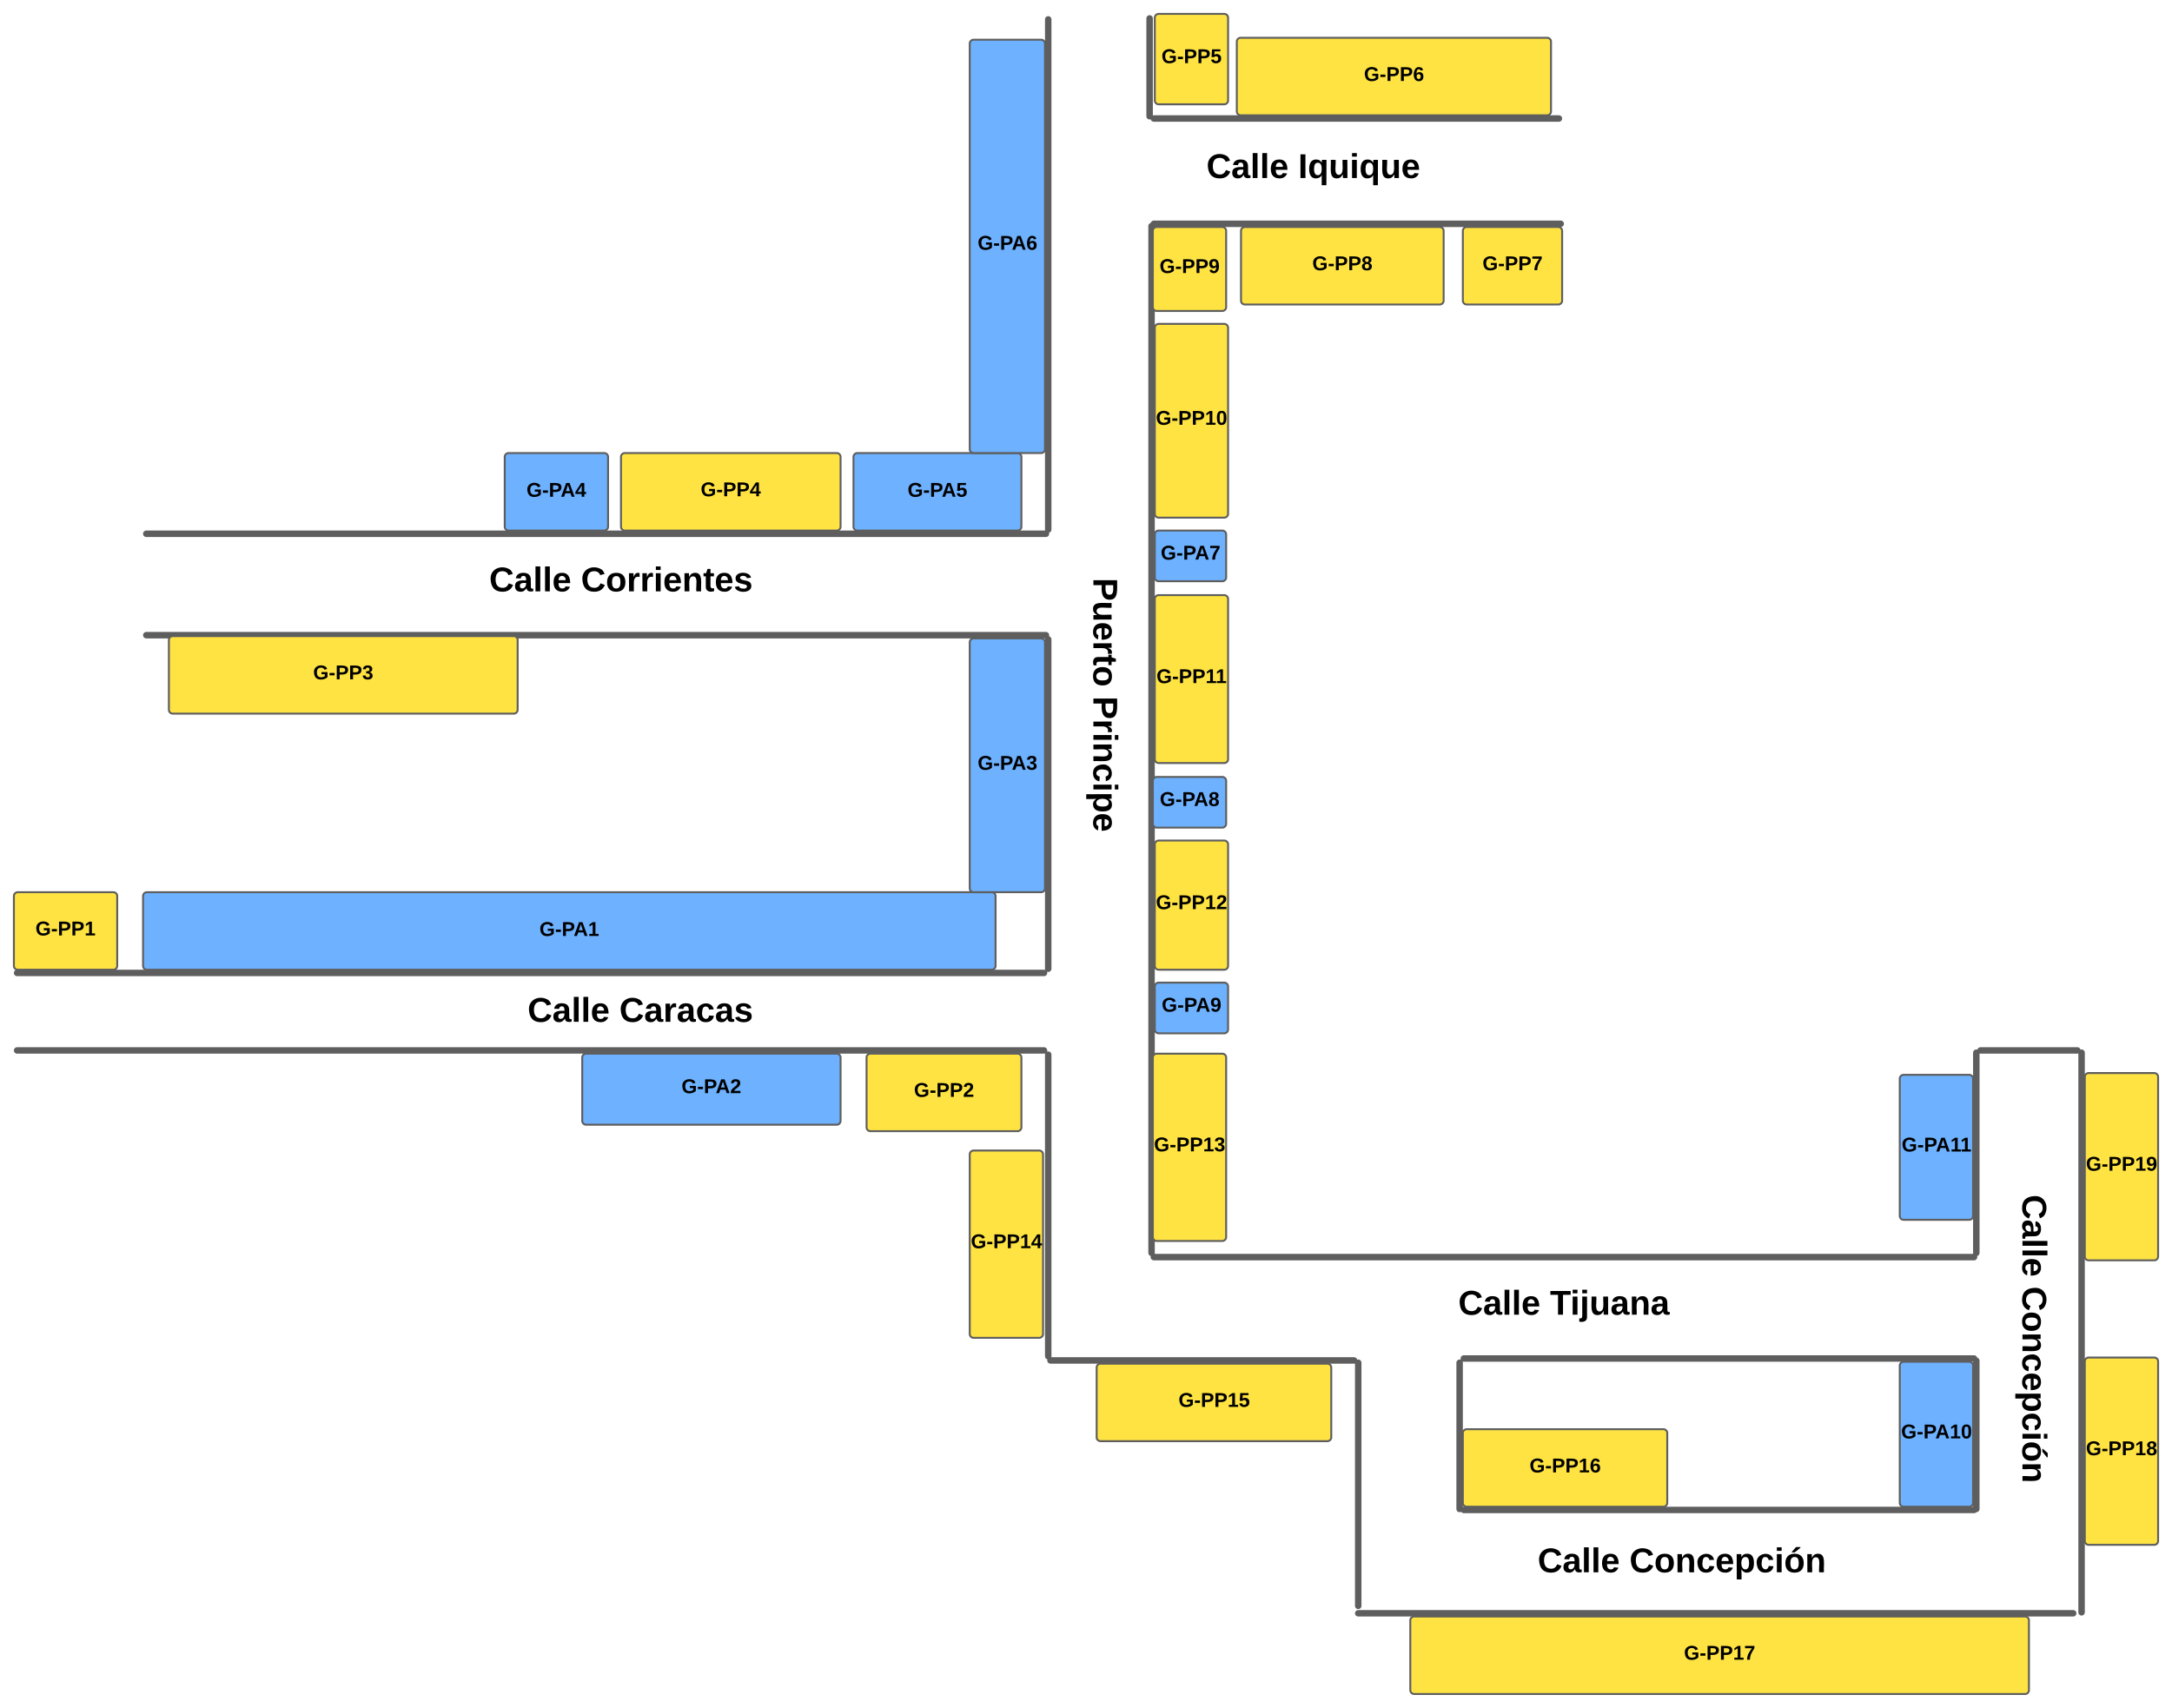 <svg xmlns="http://www.w3.org/2000/svg" xmlns:xlink="http://www.w3.org/1999/xlink" xmlns:lucid="lucid" width="3363" height="2644.5"><g transform="translate(181.5 821.5)" lucid:page-tab-id="0_0"><path d="M-155 805h1590M-155 685h1590M1441.5 168.5v510M1441.5 811.5v467M1445 1285h470M1921.5 1288.5V1665M1921.5 1676.5h1107M1601.5-471.5v1590M1605 1125h1270M2085 1282h790M2085 1516.5h790M2078.5 1288.5V1515M2878.5 1285.5V1515M3041.5 808.5V1675M2878.5 808.5v310M2885 805h150M1441.5-791.5v790M45 162h1393M45 5h1393M1598.5-793v151.5M1605-475h630M1605-638h627.25" stroke="#5e5e5e" stroke-width="10" stroke-linecap="round" fill="none"/><path d="M-160 566a6 6 0 0 1 6-6H-6a6 6 0 0 1 6 6v108a6 6 0 0 1-6 6h-148a6 6 0 0 1-6-6z" stroke="#5e5e5e" stroke-width="3" fill="#ffe342"/><use xlink:href="#a" transform="matrix(1,0,0,1,-148,572) translate(21.377 54.889)"/><path d="M40 566a6 6 0 0 1 6-6h1308a6 6 0 0 1 6 6v108a6 6 0 0 1-6 6H46a6 6 0 0 1-6-6z" stroke="#5e5e5e" stroke-width="3" fill="#6db1ff"/><use xlink:href="#b" transform="matrix(1,0,0,1,45,565) translate(608.722 62.701)"/><path d="M720 816a6 6 0 0 1 6-6h388a6 6 0 0 1 6 6v98a6 6 0 0 1-6 6H726a6 6 0 0 1-6-6z" stroke="#5e5e5e" stroke-width="3" fill="#6db1ff"/><use xlink:href="#c" transform="matrix(1,0,0,1,725,815) translate(148.722 56.139)"/><path d="M1160.25 816a6 6 0 0 1 6-6H1394a6 6 0 0 1 6 6v108a6 6 0 0 1-6 6h-227.75a6 6 0 0 1-6-6z" stroke="#5e5e5e" stroke-width="3" fill="#ffe342"/><use xlink:href="#d" transform="matrix(1,0,0,1,1172.25,822) translate(61.377 54.889)"/><path d="M1320 173a6 6 0 0 1 6-6h104.5a6 6 0 0 1 6 6v381a6 6 0 0 1-6 6H1326a6 6 0 0 1-6-6z" stroke="#5e5e5e" stroke-width="3" fill="#6db1ff"/><use xlink:href="#e" transform="matrix(1,0,0,1,1325,172) translate(7.222 198.436)"/><path d="M80 169.5a6 6 0 0 1 6-6h528a6 6 0 0 1 6 6v108a6 6 0 0 1-6 6H86a6 6 0 0 1-6-6z" stroke="#5e5e5e" stroke-width="3" fill="#ffe342"/><use xlink:href="#f" transform="matrix(1,0,0,1,92,175.5) translate(211.377 54.889)"/><path d="M600-114a6 6 0 0 1 6-6h148a6 6 0 0 1 6 6V-6a6 6 0 0 1-6 6H606a6 6 0 0 1-6-6z" stroke="#5e5e5e" stroke-width="3" fill="#6db1ff"/><use xlink:href="#g" transform="matrix(1,0,0,1,605,-115) translate(28.722 62.701)"/><path d="M780-114a6 6 0 0 1 6-6h328a6 6 0 0 1 6 6V-6a6 6 0 0 1-6 6H786a6 6 0 0 1-6-6z" stroke="#5e5e5e" stroke-width="3" fill="#ffe342"/><use xlink:href="#h" transform="matrix(1,0,0,1,792,-108) translate(111.377 54.889)"/><path d="M1140-114a6 6 0 0 1 6-6h248a6 6 0 0 1 6 6V-6a6 6 0 0 1-6 6h-248a6 6 0 0 1-6-6z" stroke="#5e5e5e" stroke-width="3" fill="#6db1ff"/><use xlink:href="#i" transform="matrix(1,0,0,1,1145,-115) translate(78.722 62.701)"/><path d="M1320-754a6 6 0 0 1 6-6h104.5a6 6 0 0 1 6 6v628a6 6 0 0 1-6 6H1326a6 6 0 0 1-6-6z" stroke="#5e5e5e" stroke-width="3" fill="#6db1ff"/><use xlink:href="#j" transform="matrix(1,0,0,1,1325,-755) translate(7.222 320.201)"/><path d="M1606.5-794a6 6 0 0 1 6-6H1714a6 6 0 0 1 6 6v128a6 6 0 0 1-6 6h-101.5a6 6 0 0 1-6-6z" stroke="#5e5e5e" stroke-width="3" fill="#ffe342"/><use xlink:href="#k" transform="matrix(1,0,0,1,1618.5,-788) translate(-1.623 64.222)"/><path d="M1733.5-757a6 6 0 0 1 6-6H2214a6 6 0 0 1 6 6v108a6 6 0 0 1-6 6h-474.5a6 6 0 0 1-6-6z" stroke="#5e5e5e" stroke-width="3" fill="#ffe342"/><use xlink:href="#l" transform="matrix(1,0,0,1,1745.5,-751) translate(184.877 54.889)"/><path d="M2083.5-464a6 6 0 0 1 6-6h141.75a6 6 0 0 1 6 6v108a6 6 0 0 1-6 6H2089.5a6 6 0 0 1-6-6z" stroke="#5e5e5e" stroke-width="3" fill="#ffe342"/><use xlink:href="#m" transform="matrix(1,0,0,1,2095.5,-458) translate(18.377 54.889)"/><path d="M1740-464a6 6 0 0 1 6-6h301.75a6 6 0 0 1 6 6v108a6 6 0 0 1-6 6H1746a6 6 0 0 1-6-6z" stroke="#5e5e5e" stroke-width="3" fill="#ffe342"/><use xlink:href="#n" transform="matrix(1,0,0,1,1752,-458) translate(98.377 54.889)"/><path d="M1603.5-464a6 6 0 0 1 6-6H1711a6 6 0 0 1 6 6v118a6 6 0 0 1-6 6h-101.5a6 6 0 0 1-6-6z" stroke="#5e5e5e" stroke-width="3" fill="#ffe342"/><use xlink:href="#o" transform="matrix(1,0,0,1,1615.5,-458) translate(-1.623 59.222)"/><path d="M1606.5-314a6 6 0 0 1 6-6H1714a6 6 0 0 1 6 6v288a6 6 0 0 1-6 6h-101.5a6 6 0 0 1-6-6z" stroke="#5e5e5e" stroke-width="3" fill="#ffe342"/><use xlink:href="#p" transform="matrix(1,0,0,1,1618.5,-308) translate(-10.265 144.222)"/><path d="M1606.5 6a6 6 0 0 1 6-6h98.5a6 6 0 0 1 6 6v66.5a6 6 0 0 1-6 6h-98.5a6 6 0 0 1-6-6z" stroke="#5e5e5e" stroke-width="3" fill="#6db1ff"/><use xlink:href="#q" transform="matrix(1,0,0,1,1611.5,5) translate(4.222 39.983)"/><path d="M1606.5 106a6 6 0 0 1 6-6H1714a6 6 0 0 1 6 6v248a6 6 0 0 1-6 6h-101.5a6 6 0 0 1-6-6z" stroke="#5e5e5e" stroke-width="3" fill="#ffe342"/><use xlink:href="#r" transform="matrix(1,0,0,1,1618.5,112) translate(-9.401 124.222)"/><path d="M1603.5 387.5a6 6 0 0 1 6-6H1711a6 6 0 0 1 6 6V454a6 6 0 0 1-6 6h-101.5a6 6 0 0 1-6-6z" stroke="#5e5e5e" stroke-width="3" fill="#6db1ff"/><use xlink:href="#s" transform="matrix(1,0,0,1,1608.5,386.5) translate(5.722 39.983)"/><path d="M1606.5 486a6 6 0 0 1 6-6H1714a6 6 0 0 1 6 6v188a6 6 0 0 1-6 6h-101.5a6 6 0 0 1-6-6z" stroke="#5e5e5e" stroke-width="3" fill="#ffe342"/><use xlink:href="#t" transform="matrix(1,0,0,1,1618.5,492) translate(-10.265 94.222)"/><path d="M1606.5 706a6 6 0 0 1 6-6H1714a6 6 0 0 1 6 6v66.5a6 6 0 0 1-6 6h-101.5a6 6 0 0 1-6-6z" stroke="#5e5e5e" stroke-width="3" fill="#6db1ff"/><use xlink:href="#u" transform="matrix(1,0,0,1,1611.5,705) translate(5.722 39.983)"/><path d="M1603.5 816a6 6 0 0 1 6-6H1711a6 6 0 0 1 6 6v278a6 6 0 0 1-6 6h-101.5a6 6 0 0 1-6-6z" stroke="#5e5e5e" stroke-width="3" fill="#ffe342"/><use xlink:href="#v" transform="matrix(1,0,0,1,1615.5,822) translate(-10.265 139.222)"/><path d="M1320 966a6 6 0 0 1 6-6h101.5a6 6 0 0 1 6 6v278a6 6 0 0 1-6 6H1326a6 6 0 0 1-6-6z" stroke="#5e5e5e" stroke-width="3" fill="#ffe342"/><use xlink:href="#w" transform="matrix(1,0,0,1,1332,972) translate(-10.265 139.222)"/><path d="M1516.5 1296a6 6 0 0 1 6-6h351.25a6 6 0 0 1 6 6v108a6 6 0 0 1-6 6H1522.5a6 6 0 0 1-6-6z" stroke="#5e5e5e" stroke-width="3" fill="#ffe342"/><use xlink:href="#x" transform="matrix(1,0,0,1,1528.5,1302) translate(114.735 54.889)"/><path d="M2083.5 1397.5a6 6 0 0 1 6-6H2394a6 6 0 0 1 6 6v108a6 6 0 0 1-6 6h-304.5a6 6 0 0 1-6-6z" stroke="#5e5e5e" stroke-width="3" fill="#ffe342"/><use xlink:href="#y" transform="matrix(1,0,0,1,2095.5,1403.5) translate(91.235 54.889)"/><path d="M2002.13 1687.5a6 6 0 0 1 6-6H2954a6 6 0 0 1 6 6v108a6 6 0 0 1-6 6h-945.88a6 6 0 0 1-6-6z" stroke="#5e5e5e" stroke-width="3" fill="#ffe342"/><use xlink:href="#z" transform="matrix(1,0,0,1,2014.125,1693.5) translate(411.735 54.889)"/><path d="M3046.5 1286.5a6 6 0 0 1 6-6H3154a6 6 0 0 1 6 6v278a6 6 0 0 1-6 6h-101.5a6 6 0 0 1-6-6z" stroke="#5e5e5e" stroke-width="3" fill="#ffe342"/><use xlink:href="#A" transform="matrix(1,0,0,1,3058.5,1292.5) translate(-10.265 139.222)"/><path d="M3046.5 846a6 6 0 0 1 6-6H3154a6 6 0 0 1 6 6v278a6 6 0 0 1-6 6h-101.5a6 6 0 0 1-6-6z" stroke="#5e5e5e" stroke-width="3" fill="#ffe342"/><use xlink:href="#B" transform="matrix(1,0,0,1,3058.5,852) translate(-10.265 139.222)"/><path d="M2760 1293a6 6 0 0 1 6-6h101.5a6 6 0 0 1 6 6v212.5a6 6 0 0 1-6 6H2766a6 6 0 0 1-6-6z" stroke="#5e5e5e" stroke-width="3" fill="#6db1ff"/><use xlink:href="#C" transform="matrix(1,0,0,1,2765,1292) translate(-2.92 113.722)"/><path d="M2760 848.75a6 6 0 0 1 6-6h101.5a6 6 0 0 1 6 6v212.5a6 6 0 0 1-6 6H2766a6 6 0 0 1-6-6z" stroke="#5e5e5e" stroke-width="3" fill="#6db1ff"/><use xlink:href="#D" transform="matrix(1,0,0,1,2765,847.75) translate(-2.056 113.722)"/><path d="M540 687a6 6 0 0 1 6-6h528a6 6 0 0 1 6 6v126a6 6 0 0 1-6 6H546a6 6 0 0 1-6-6z" stroke="#000" stroke-opacity="0" stroke-width="3" fill="#fff" fill-opacity="0"/><use xlink:href="#E" transform="matrix(1,0,0,1,545,686) translate(90.333 74.667)"/><use xlink:href="#F" transform="matrix(1,0,0,1,545,686) translate(232.407 74.667)"/><path d="M400 20.5a6 6 0 0 1 6-6h748a6 6 0 0 1 6 6v126a6 6 0 0 1-6 6H406a6 6 0 0 1-6-6z" stroke="#000" stroke-opacity="0" stroke-width="3" fill="#fff" fill-opacity="0"/><use xlink:href="#E" transform="matrix(1,0,0,1,405,19.5) translate(170.926 74.667)"/><use xlink:href="#G" transform="matrix(1,0,0,1,405,19.5) translate(313 74.667)"/><path d="M1557.83-60a6 6 0 0 1 6 6v648a6 6 0 0 1-6 6h-72.66a6 6 0 0 1-6-6V-54a6 6 0 0 1 6-6z" stroke="#000" stroke-opacity="0" stroke-width="3" fill="#fff" fill-opacity="0"/><use xlink:href="#H" transform="matrix(6.123233995736766e-17,1,-1,6.123233995736766e-17,1558.833,-55) translate(128.333 47.354)"/><use xlink:href="#I" transform="matrix(6.123233995736766e-17,1,-1,6.123233995736766e-17,1558.833,-55) translate(311.593 47.354)"/><path d="M2040 1140.5a6 6 0 0 1 6-6h388a6 6 0 0 1 6 6v126a6 6 0 0 1-6 6h-388a6 6 0 0 1-6-6z" stroke="#000" stroke-opacity="0" stroke-width="3" fill="#fff" fill-opacity="0"/><use xlink:href="#E" transform="matrix(1,0,0,1,2045,1139.5) translate(31.37 74.667)"/><use xlink:href="#J" transform="matrix(1,0,0,1,2045,1139.5) translate(173.444 74.667)"/><path d="M2180 1539.33a6 6 0 0 1 6-6h473a6 6 0 0 1 6 6v126a6 6 0 0 1-6 6h-473a6 6 0 0 1-6-6z" stroke="#000" stroke-opacity="0" stroke-width="3" fill="#fff" fill-opacity="0"/><use xlink:href="#E" transform="matrix(1,0,0,1,2185,1538.333) translate(14.315 74.667)"/><use xlink:href="#K" transform="matrix(1,0,0,1,2185,1538.333) translate(156.389 74.667)"/><g><path d="M2996.33 991.5a6 6 0 0 1 6 6v508a6 6 0 0 1-6 6h-72.66a6 6 0 0 1-6-6v-508a6 6 0 0 1 6-6z" stroke="#000" stroke-opacity="0" stroke-width="3" fill="#fff" fill-opacity="0"/></g><g><use xlink:href="#E" transform="matrix(6.123233995736766e-17,1,-1,6.123233995736766e-17,2997.333,996.5) translate(31.815 47.354)"/><use xlink:href="#K" transform="matrix(6.123233995736766e-17,1,-1,6.123233995736766e-17,2997.333,996.5) translate(173.889 47.354)"/></g><path d="M1620-619.5a6 6 0 0 1 6-6h451.5a6 6 0 0 1 6 6v126a6 6 0 0 1-6 6H1626a6 6 0 0 1-6-6z" stroke="#000" stroke-opacity="0" stroke-width="3" fill="#fff" fill-opacity="0"/><g><use xlink:href="#E" transform="matrix(1,0,0,1,1625,-620.5) translate(61.444 74.667)"/><use xlink:href="#L" transform="matrix(1,0,0,1,1625,-620.5) translate(203.519 74.667)"/></g><defs><path d="M67-125c0 54 23 88 75 88 28 0 53-7 68-21v-34h-60v-39h108v91C232-14 192 4 140 4 58 4 20-42 15-125 8-236 126-280 215-234c19 10 29 26 37 47l-47 15c-11-23-29-39-63-39-53 1-75 33-75 86" id="M"/><path d="M14-72v-43h91v43H14" id="N"/><path d="M24-248c93 1 206-16 204 79-1 75-69 88-152 82V0H24v-248zm52 121c47 0 100 7 100-41 0-47-54-39-100-39v80" id="O"/><path d="M23 0v-37h61v-169l-59 37v-38l62-41h46v211h57V0H23" id="P"/><g id="a"><use transform="matrix(0.086,0,0,0.086,0,0)" xlink:href="#M"/><use transform="matrix(0.086,0,0,0.086,24.198,0)" xlink:href="#N"/><use transform="matrix(0.086,0,0,0.086,34.481,0)" xlink:href="#O"/><use transform="matrix(0.086,0,0,0.086,55.222,0)" xlink:href="#O"/><use transform="matrix(0.086,0,0,0.086,75.963,0)" xlink:href="#P"/></g><path d="M199 0l-22-63H83L61 0H9l90-248h61L250 0h-51zm-33-102l-36-108c-10 38-24 72-36 108h72" id="Q"/><g id="b"><use transform="matrix(0.086,0,0,0.086,0,0)" xlink:href="#M"/><use transform="matrix(0.086,0,0,0.086,24.198,0)" xlink:href="#N"/><use transform="matrix(0.086,0,0,0.086,34.481,0)" xlink:href="#O"/><use transform="matrix(0.086,0,0,0.086,52.889,0)" xlink:href="#Q"/><use transform="matrix(0.086,0,0,0.086,75.272,0)" xlink:href="#P"/></g><path d="M182-182c0 78-84 86-111 141h115V0H12c-6-101 99-100 120-180 1-22-12-31-33-32-23 0-32 14-35 34l-49-3c5-45 32-70 84-70 51 0 83 22 83 69" id="R"/><g id="c"><use transform="matrix(0.086,0,0,0.086,0,0)" xlink:href="#M"/><use transform="matrix(0.086,0,0,0.086,24.198,0)" xlink:href="#N"/><use transform="matrix(0.086,0,0,0.086,34.481,0)" xlink:href="#O"/><use transform="matrix(0.086,0,0,0.086,52.889,0)" xlink:href="#Q"/><use transform="matrix(0.086,0,0,0.086,75.272,0)" xlink:href="#R"/></g><g id="d"><use transform="matrix(0.086,0,0,0.086,0,0)" xlink:href="#M"/><use transform="matrix(0.086,0,0,0.086,24.198,0)" xlink:href="#N"/><use transform="matrix(0.086,0,0,0.086,34.481,0)" xlink:href="#O"/><use transform="matrix(0.086,0,0,0.086,55.222,0)" xlink:href="#O"/><use transform="matrix(0.086,0,0,0.086,75.963,0)" xlink:href="#R"/></g><path d="M128-127c34 4 56 21 59 58 7 91-148 94-172 28-4-9-6-17-7-26l51-5c1 24 16 35 40 36 23 0 39-12 38-36-1-31-31-36-65-34v-40c32 2 59-3 59-33 0-20-13-33-34-33s-33 13-35 32l-50-3c6-44 37-68 86-68 50 0 83 20 83 66 0 35-22 52-53 58" id="S"/><g id="e"><use transform="matrix(0.086,0,0,0.086,0,0)" xlink:href="#M"/><use transform="matrix(0.086,0,0,0.086,24.198,0)" xlink:href="#N"/><use transform="matrix(0.086,0,0,0.086,34.481,0)" xlink:href="#O"/><use transform="matrix(0.086,0,0,0.086,52.889,0)" xlink:href="#Q"/><use transform="matrix(0.086,0,0,0.086,75.272,0)" xlink:href="#S"/></g><g id="f"><use transform="matrix(0.086,0,0,0.086,0,0)" xlink:href="#M"/><use transform="matrix(0.086,0,0,0.086,24.198,0)" xlink:href="#N"/><use transform="matrix(0.086,0,0,0.086,34.481,0)" xlink:href="#O"/><use transform="matrix(0.086,0,0,0.086,55.222,0)" xlink:href="#O"/><use transform="matrix(0.086,0,0,0.086,75.963,0)" xlink:href="#S"/></g><path d="M165-50V0h-47v-50H5v-38l105-160h55v161h33v37h-33zm-47-37l2-116L46-87h72" id="T"/><g id="g"><use transform="matrix(0.086,0,0,0.086,0,0)" xlink:href="#M"/><use transform="matrix(0.086,0,0,0.086,24.198,0)" xlink:href="#N"/><use transform="matrix(0.086,0,0,0.086,34.481,0)" xlink:href="#O"/><use transform="matrix(0.086,0,0,0.086,52.889,0)" xlink:href="#Q"/><use transform="matrix(0.086,0,0,0.086,75.272,0)" xlink:href="#T"/></g><g id="h"><use transform="matrix(0.086,0,0,0.086,0,0)" xlink:href="#M"/><use transform="matrix(0.086,0,0,0.086,24.198,0)" xlink:href="#N"/><use transform="matrix(0.086,0,0,0.086,34.481,0)" xlink:href="#O"/><use transform="matrix(0.086,0,0,0.086,55.222,0)" xlink:href="#O"/><use transform="matrix(0.086,0,0,0.086,75.963,0)" xlink:href="#T"/></g><path d="M139-81c0-46-55-55-73-27H18l9-140h149v37H72l-4 63c44-38 133-4 122 66C201 21 21 35 11-62l49-4c5 18 15 30 39 30 26 0 40-18 40-45" id="U"/><g id="i"><use transform="matrix(0.086,0,0,0.086,0,0)" xlink:href="#M"/><use transform="matrix(0.086,0,0,0.086,24.198,0)" xlink:href="#N"/><use transform="matrix(0.086,0,0,0.086,34.481,0)" xlink:href="#O"/><use transform="matrix(0.086,0,0,0.086,52.889,0)" xlink:href="#Q"/><use transform="matrix(0.086,0,0,0.086,75.272,0)" xlink:href="#U"/></g><path d="M115-159c48 0 72 30 72 78 0 54-30 85-83 85-64 0-91-50-91-122 0-98 58-163 141-120 15 8 21 24 27 44l-47 6c-5-31-48-31-61-4-7 14-11 33-11 60 9-17 28-27 53-27zM102-35c24 0 36-20 36-45s-11-43-37-43c-23 0-36 14-36 38 0 27 11 50 37 50" id="V"/><g id="j"><use transform="matrix(0.086,0,0,0.086,0,0)" xlink:href="#M"/><use transform="matrix(0.086,0,0,0.086,24.198,0)" xlink:href="#N"/><use transform="matrix(0.086,0,0,0.086,34.481,0)" xlink:href="#O"/><use transform="matrix(0.086,0,0,0.086,52.889,0)" xlink:href="#Q"/><use transform="matrix(0.086,0,0,0.086,75.272,0)" xlink:href="#V"/></g><g id="k"><use transform="matrix(0.086,0,0,0.086,0,0)" xlink:href="#M"/><use transform="matrix(0.086,0,0,0.086,24.198,0)" xlink:href="#N"/><use transform="matrix(0.086,0,0,0.086,34.481,0)" xlink:href="#O"/><use transform="matrix(0.086,0,0,0.086,55.222,0)" xlink:href="#O"/><use transform="matrix(0.086,0,0,0.086,75.963,0)" xlink:href="#U"/></g><g id="l"><use transform="matrix(0.086,0,0,0.086,0,0)" xlink:href="#M"/><use transform="matrix(0.086,0,0,0.086,24.198,0)" xlink:href="#N"/><use transform="matrix(0.086,0,0,0.086,34.481,0)" xlink:href="#O"/><use transform="matrix(0.086,0,0,0.086,55.222,0)" xlink:href="#O"/><use transform="matrix(0.086,0,0,0.086,75.963,0)" xlink:href="#V"/></g><path d="M52 0c1-96 47-148 87-207H15v-41h169v40c-36 62-79 113-81 208H52" id="W"/><g id="m"><use transform="matrix(0.086,0,0,0.086,0,0)" xlink:href="#M"/><use transform="matrix(0.086,0,0,0.086,24.198,0)" xlink:href="#N"/><use transform="matrix(0.086,0,0,0.086,34.481,0)" xlink:href="#O"/><use transform="matrix(0.086,0,0,0.086,55.222,0)" xlink:href="#O"/><use transform="matrix(0.086,0,0,0.086,75.963,0)" xlink:href="#W"/></g><path d="M138-131c27 9 52 24 51 61 0 53-36 74-89 74S11-19 11-69c0-35 22-54 51-61-78-25-46-121 38-121 51 0 83 19 83 66 0 30-18 49-45 54zm-38-16c24 0 32-13 32-36 1-23-11-34-32-34-22 0-33 12-32 34 0 22 9 36 32 36zm1 116c27 0 37-17 37-43 0-25-13-39-39-39-24 0-37 15-37 40 0 27 11 42 39 42" id="X"/><g id="n"><use transform="matrix(0.086,0,0,0.086,0,0)" xlink:href="#M"/><use transform="matrix(0.086,0,0,0.086,24.198,0)" xlink:href="#N"/><use transform="matrix(0.086,0,0,0.086,34.481,0)" xlink:href="#O"/><use transform="matrix(0.086,0,0,0.086,55.222,0)" xlink:href="#O"/><use transform="matrix(0.086,0,0,0.086,75.963,0)" xlink:href="#X"/></g><path d="M99-251c69 0 84 53 88 123 5 99-61 162-144 118-15-8-21-25-26-45l46-6c4 31 50 33 63 7 7-15 12-36 12-60-9 18-29 28-54 28-48 0-72-32-72-82 0-55 31-83 87-83zm-1 128c24 0 37-16 37-39 0-27-10-51-37-51-25 0-35 19-35 45 0 25 10 45 35 45" id="Y"/><g id="o"><use transform="matrix(0.086,0,0,0.086,0,0)" xlink:href="#M"/><use transform="matrix(0.086,0,0,0.086,24.198,0)" xlink:href="#N"/><use transform="matrix(0.086,0,0,0.086,34.481,0)" xlink:href="#O"/><use transform="matrix(0.086,0,0,0.086,55.222,0)" xlink:href="#O"/><use transform="matrix(0.086,0,0,0.086,75.963,0)" xlink:href="#Y"/></g><path d="M101-251c68 0 84 54 84 127C185-50 166 4 99 4S15-52 14-124c-1-75 17-127 87-127zm-1 216c37-5 36-46 36-89s4-89-36-89c-39 0-36 45-36 89 0 43-3 85 36 89" id="Z"/><g id="p"><use transform="matrix(0.086,0,0,0.086,0,0)" xlink:href="#M"/><use transform="matrix(0.086,0,0,0.086,24.198,0)" xlink:href="#N"/><use transform="matrix(0.086,0,0,0.086,34.481,0)" xlink:href="#O"/><use transform="matrix(0.086,0,0,0.086,55.222,0)" xlink:href="#O"/><use transform="matrix(0.086,0,0,0.086,75.963,0)" xlink:href="#P"/><use transform="matrix(0.086,0,0,0.086,93.247,0)" xlink:href="#Z"/></g><g id="q"><use transform="matrix(0.086,0,0,0.086,0,0)" xlink:href="#M"/><use transform="matrix(0.086,0,0,0.086,24.198,0)" xlink:href="#N"/><use transform="matrix(0.086,0,0,0.086,34.481,0)" xlink:href="#O"/><use transform="matrix(0.086,0,0,0.086,52.889,0)" xlink:href="#Q"/><use transform="matrix(0.086,0,0,0.086,75.272,0)" xlink:href="#W"/></g><g id="r"><use transform="matrix(0.086,0,0,0.086,0,0)" xlink:href="#M"/><use transform="matrix(0.086,0,0,0.086,24.198,0)" xlink:href="#N"/><use transform="matrix(0.086,0,0,0.086,34.481,0)" xlink:href="#O"/><use transform="matrix(0.086,0,0,0.086,55.222,0)" xlink:href="#O"/><use transform="matrix(0.086,0,0,0.086,75.963,0)" xlink:href="#P"/><use transform="matrix(0.086,0,0,0.086,91.519,0)" xlink:href="#P"/></g><g id="s"><use transform="matrix(0.086,0,0,0.086,0,0)" xlink:href="#M"/><use transform="matrix(0.086,0,0,0.086,24.198,0)" xlink:href="#N"/><use transform="matrix(0.086,0,0,0.086,34.481,0)" xlink:href="#O"/><use transform="matrix(0.086,0,0,0.086,52.889,0)" xlink:href="#Q"/><use transform="matrix(0.086,0,0,0.086,75.272,0)" xlink:href="#X"/></g><g id="t"><use transform="matrix(0.086,0,0,0.086,0,0)" xlink:href="#M"/><use transform="matrix(0.086,0,0,0.086,24.198,0)" xlink:href="#N"/><use transform="matrix(0.086,0,0,0.086,34.481,0)" xlink:href="#O"/><use transform="matrix(0.086,0,0,0.086,55.222,0)" xlink:href="#O"/><use transform="matrix(0.086,0,0,0.086,75.963,0)" xlink:href="#P"/><use transform="matrix(0.086,0,0,0.086,93.247,0)" xlink:href="#R"/></g><g id="u"><use transform="matrix(0.086,0,0,0.086,0,0)" xlink:href="#M"/><use transform="matrix(0.086,0,0,0.086,24.198,0)" xlink:href="#N"/><use transform="matrix(0.086,0,0,0.086,34.481,0)" xlink:href="#O"/><use transform="matrix(0.086,0,0,0.086,52.889,0)" xlink:href="#Q"/><use transform="matrix(0.086,0,0,0.086,75.272,0)" xlink:href="#Y"/></g><g id="v"><use transform="matrix(0.086,0,0,0.086,0,0)" xlink:href="#M"/><use transform="matrix(0.086,0,0,0.086,24.198,0)" xlink:href="#N"/><use transform="matrix(0.086,0,0,0.086,34.481,0)" xlink:href="#O"/><use transform="matrix(0.086,0,0,0.086,55.222,0)" xlink:href="#O"/><use transform="matrix(0.086,0,0,0.086,75.963,0)" xlink:href="#P"/><use transform="matrix(0.086,0,0,0.086,93.247,0)" xlink:href="#S"/></g><g id="w"><use transform="matrix(0.086,0,0,0.086,0,0)" xlink:href="#M"/><use transform="matrix(0.086,0,0,0.086,24.198,0)" xlink:href="#N"/><use transform="matrix(0.086,0,0,0.086,34.481,0)" xlink:href="#O"/><use transform="matrix(0.086,0,0,0.086,55.222,0)" xlink:href="#O"/><use transform="matrix(0.086,0,0,0.086,75.963,0)" xlink:href="#P"/><use transform="matrix(0.086,0,0,0.086,93.247,0)" xlink:href="#T"/></g><g id="x"><use transform="matrix(0.086,0,0,0.086,0,0)" xlink:href="#M"/><use transform="matrix(0.086,0,0,0.086,24.198,0)" xlink:href="#N"/><use transform="matrix(0.086,0,0,0.086,34.481,0)" xlink:href="#O"/><use transform="matrix(0.086,0,0,0.086,55.222,0)" xlink:href="#O"/><use transform="matrix(0.086,0,0,0.086,75.963,0)" xlink:href="#P"/><use transform="matrix(0.086,0,0,0.086,93.247,0)" xlink:href="#U"/></g><g id="y"><use transform="matrix(0.086,0,0,0.086,0,0)" xlink:href="#M"/><use transform="matrix(0.086,0,0,0.086,24.198,0)" xlink:href="#N"/><use transform="matrix(0.086,0,0,0.086,34.481,0)" xlink:href="#O"/><use transform="matrix(0.086,0,0,0.086,55.222,0)" xlink:href="#O"/><use transform="matrix(0.086,0,0,0.086,75.963,0)" xlink:href="#P"/><use transform="matrix(0.086,0,0,0.086,93.247,0)" xlink:href="#V"/></g><g id="z"><use transform="matrix(0.086,0,0,0.086,0,0)" xlink:href="#M"/><use transform="matrix(0.086,0,0,0.086,24.198,0)" xlink:href="#N"/><use transform="matrix(0.086,0,0,0.086,34.481,0)" xlink:href="#O"/><use transform="matrix(0.086,0,0,0.086,55.222,0)" xlink:href="#O"/><use transform="matrix(0.086,0,0,0.086,75.963,0)" xlink:href="#P"/><use transform="matrix(0.086,0,0,0.086,93.247,0)" xlink:href="#W"/></g><g id="A"><use transform="matrix(0.086,0,0,0.086,0,0)" xlink:href="#M"/><use transform="matrix(0.086,0,0,0.086,24.198,0)" xlink:href="#N"/><use transform="matrix(0.086,0,0,0.086,34.481,0)" xlink:href="#O"/><use transform="matrix(0.086,0,0,0.086,55.222,0)" xlink:href="#O"/><use transform="matrix(0.086,0,0,0.086,75.963,0)" xlink:href="#P"/><use transform="matrix(0.086,0,0,0.086,93.247,0)" xlink:href="#X"/></g><g id="B"><use transform="matrix(0.086,0,0,0.086,0,0)" xlink:href="#M"/><use transform="matrix(0.086,0,0,0.086,24.198,0)" xlink:href="#N"/><use transform="matrix(0.086,0,0,0.086,34.481,0)" xlink:href="#O"/><use transform="matrix(0.086,0,0,0.086,55.222,0)" xlink:href="#O"/><use transform="matrix(0.086,0,0,0.086,75.963,0)" xlink:href="#P"/><use transform="matrix(0.086,0,0,0.086,93.247,0)" xlink:href="#Y"/></g><g id="C"><use transform="matrix(0.086,0,0,0.086,0,0)" xlink:href="#M"/><use transform="matrix(0.086,0,0,0.086,24.198,0)" xlink:href="#N"/><use transform="matrix(0.086,0,0,0.086,34.481,0)" xlink:href="#O"/><use transform="matrix(0.086,0,0,0.086,52.889,0)" xlink:href="#Q"/><use transform="matrix(0.086,0,0,0.086,75.272,0)" xlink:href="#P"/><use transform="matrix(0.086,0,0,0.086,92.556,0)" xlink:href="#Z"/></g><g id="D"><use transform="matrix(0.086,0,0,0.086,0,0)" xlink:href="#M"/><use transform="matrix(0.086,0,0,0.086,24.198,0)" xlink:href="#N"/><use transform="matrix(0.086,0,0,0.086,34.481,0)" xlink:href="#O"/><use transform="matrix(0.086,0,0,0.086,52.889,0)" xlink:href="#Q"/><use transform="matrix(0.086,0,0,0.086,75.272,0)" xlink:href="#P"/><use transform="matrix(0.086,0,0,0.086,90.827,0)" xlink:href="#P"/></g><path d="M67-125c0 53 21 87 73 88 37 1 54-22 65-47l45 17C233-25 199 4 140 4 58 4 20-42 15-125 8-235 124-281 211-232c18 10 29 29 36 50l-46 12c-8-25-30-41-62-41-52 0-71 34-72 86" id="aa"/><path d="M133-34C117-15 103 5 69 4 32 3 11-16 11-54c-1-60 55-63 116-61 1-26-3-47-28-47-18 1-26 9-28 27l-52-2c7-38 36-58 82-57s74 22 75 68l1 82c-1 14 12 18 25 15v27c-30 8-71 5-69-32zm-48 3c29 0 43-24 42-57-32 0-66-3-65 30 0 17 8 27 23 27" id="ab"/><path d="M25 0v-261h50V0H25" id="ac"/><path d="M185-48c-13 30-37 53-82 52C43 2 14-33 14-96s30-98 90-98c62 0 83 45 84 108H66c0 31 8 55 39 56 18 0 30-7 34-22zm-45-69c5-46-57-63-70-21-2 6-4 13-4 21h74" id="ad"/><g id="E"><use transform="matrix(0.148,0,0,0.148,0,0)" xlink:href="#aa"/><use transform="matrix(0.148,0,0,0.148,38.37,0)" xlink:href="#ab"/><use transform="matrix(0.148,0,0,0.148,68,0)" xlink:href="#ac"/><use transform="matrix(0.148,0,0,0.148,82.815,0)" xlink:href="#ac"/><use transform="matrix(0.148,0,0,0.148,97.63,0)" xlink:href="#ad"/></g><path d="M135-150c-39-12-60 13-60 57V0H25l-1-190h47c2 13-1 29 3 40 6-28 27-53 61-41v41" id="ae"/><path d="M190-63c-7 42-38 67-86 67-59 0-84-38-90-98-12-110 154-137 174-36l-49 2c-2-19-15-32-35-32-30 0-35 28-38 64-6 74 65 87 74 30" id="af"/><path d="M137-138c1-29-70-34-71-4 15 46 118 7 119 86 1 83-164 76-172 9l43-7c4 19 20 25 44 25 33 8 57-30 24-41C81-84 22-81 20-136c-2-80 154-74 161-7" id="ag"/><g id="F"><use transform="matrix(0.148,0,0,0.148,0,0)" xlink:href="#aa"/><use transform="matrix(0.148,0,0,0.148,38.37,0)" xlink:href="#ab"/><use transform="matrix(0.148,0,0,0.148,68,0)" xlink:href="#ae"/><use transform="matrix(0.148,0,0,0.148,88.741,0)" xlink:href="#ab"/><use transform="matrix(0.148,0,0,0.148,118.37,0)" xlink:href="#af"/><use transform="matrix(0.148,0,0,0.148,148,0)" xlink:href="#ab"/><use transform="matrix(0.148,0,0,0.148,177.63,0)" xlink:href="#ag"/></g><path d="M110-194c64 0 96 36 96 99 0 64-35 99-97 99-61 0-95-36-95-99 0-62 34-99 96-99zm-1 164c35 0 45-28 45-65 0-40-10-65-43-65-34 0-45 26-45 65 0 36 10 65 43 65" id="ah"/><path d="M25-224v-37h50v37H25zM25 0v-190h50V0H25" id="ai"/><path d="M135-194c87-1 58 113 63 194h-50c-7-57 23-157-34-157-59 0-34 97-39 157H25l-1-190h47c2 12-1 28 3 38 12-26 28-41 61-42" id="aj"/><path d="M115-3C79 11 28 4 28-45v-112H4v-33h27l15-45h31v45h36v33H77v99c-1 23 16 31 38 25v30" id="ak"/><g id="G"><use transform="matrix(0.148,0,0,0.148,0,0)" xlink:href="#aa"/><use transform="matrix(0.148,0,0,0.148,38.37,0)" xlink:href="#ah"/><use transform="matrix(0.148,0,0,0.148,70.815,0)" xlink:href="#ae"/><use transform="matrix(0.148,0,0,0.148,91.556,0)" xlink:href="#ae"/><use transform="matrix(0.148,0,0,0.148,112.296,0)" xlink:href="#ai"/><use transform="matrix(0.148,0,0,0.148,127.111,0)" xlink:href="#ad"/><use transform="matrix(0.148,0,0,0.148,156.741,0)" xlink:href="#aj"/><use transform="matrix(0.148,0,0,0.148,189.185,0)" xlink:href="#ak"/><use transform="matrix(0.148,0,0,0.148,206.815,0)" xlink:href="#ad"/><use transform="matrix(0.148,0,0,0.148,236.444,0)" xlink:href="#ag"/></g><path d="M85 4C-2 5 27-109 22-190h50c7 57-23 150 33 157 60-5 35-97 40-157h50l1 190h-47c-2-12 1-28-3-38-12 25-28 42-61 42" id="al"/><g id="H"><use transform="matrix(0.148,0,0,0.148,0,0)" xlink:href="#O"/><use transform="matrix(0.148,0,0,0.148,35.556,0)" xlink:href="#al"/><use transform="matrix(0.148,0,0,0.148,68,0)" xlink:href="#ad"/><use transform="matrix(0.148,0,0,0.148,97.63,0)" xlink:href="#ae"/><use transform="matrix(0.148,0,0,0.148,118.37,0)" xlink:href="#ak"/><use transform="matrix(0.148,0,0,0.148,136,0)" xlink:href="#ah"/></g><path d="M135-194c53 0 70 44 70 98 0 56-19 98-73 100-31 1-45-17-59-34 3 33 2 69 2 105H25l-1-265h48c2 10 0 23 3 31 11-24 29-35 60-35zM114-30c33 0 39-31 40-66 0-38-9-64-40-64-56 0-55 130 0 130" id="am"/><g id="I"><use transform="matrix(0.148,0,0,0.148,0,0)" xlink:href="#O"/><use transform="matrix(0.148,0,0,0.148,35.556,0)" xlink:href="#ae"/><use transform="matrix(0.148,0,0,0.148,56.296,0)" xlink:href="#ai"/><use transform="matrix(0.148,0,0,0.148,71.111,0)" xlink:href="#aj"/><use transform="matrix(0.148,0,0,0.148,103.556,0)" xlink:href="#af"/><use transform="matrix(0.148,0,0,0.148,133.185,0)" xlink:href="#ai"/><use transform="matrix(0.148,0,0,0.148,148,0)" xlink:href="#am"/><use transform="matrix(0.148,0,0,0.148,180.444,0)" xlink:href="#ad"/></g><path d="M136-208V0H84v-208H4v-40h212v40h-80" id="an"/><path d="M25-224v-37h50v37H25zM75 22c2 45-34 59-81 51V38c22 5 31-5 31-27v-201h50V22" id="ao"/><g id="J"><use transform="matrix(0.148,0,0,0.148,0,0)" xlink:href="#an"/><use transform="matrix(0.148,0,0,0.148,31.407,0)" xlink:href="#ai"/><use transform="matrix(0.148,0,0,0.148,46.222,0)" xlink:href="#ao"/><use transform="matrix(0.148,0,0,0.148,61.037,0)" xlink:href="#al"/><use transform="matrix(0.148,0,0,0.148,93.481,0)" xlink:href="#ab"/><use transform="matrix(0.148,0,0,0.148,123.111,0)" xlink:href="#aj"/><use transform="matrix(0.148,0,0,0.148,155.556,0)" xlink:href="#ab"/></g><path d="M110-194c64 0 96 36 96 99 0 64-35 99-97 99-61 0-95-36-95-99 0-62 34-99 96-99zm-1 164c35 0 45-28 45-65 0-40-10-65-43-65-34 0-45 26-45 65 0 36 10 65 43 65zM81-208v-5l45-51h45v8l-60 48H81" id="ap"/><g id="K"><use transform="matrix(0.148,0,0,0.148,0,0)" xlink:href="#aa"/><use transform="matrix(0.148,0,0,0.148,38.37,0)" xlink:href="#ah"/><use transform="matrix(0.148,0,0,0.148,70.815,0)" xlink:href="#aj"/><use transform="matrix(0.148,0,0,0.148,103.259,0)" xlink:href="#af"/><use transform="matrix(0.148,0,0,0.148,132.889,0)" xlink:href="#ad"/><use transform="matrix(0.148,0,0,0.148,162.519,0)" xlink:href="#am"/><use transform="matrix(0.148,0,0,0.148,194.963,0)" xlink:href="#af"/><use transform="matrix(0.148,0,0,0.148,224.593,0)" xlink:href="#ai"/><use transform="matrix(0.148,0,0,0.148,239.407,0)" xlink:href="#ap"/><use transform="matrix(0.148,0,0,0.148,271.852,0)" xlink:href="#aj"/></g><path d="M24 0v-248h52V0H24" id="aq"/><path d="M84 4C32 4 15-41 15-95c0-55 18-99 73-99 29 0 47 12 58 34l2-30h48l-1 265h-49V-32C136-9 114 4 84 4zm21-34c32 0 41-29 41-66 0-36-9-64-40-64-33 0-39 30-40 65 0 43 13 65 39 65" id="ar"/><g id="L"><use transform="matrix(0.148,0,0,0.148,0,0)" xlink:href="#aq"/><use transform="matrix(0.148,0,0,0.148,14.815,0)" xlink:href="#ar"/><use transform="matrix(0.148,0,0,0.148,47.259,0)" xlink:href="#al"/><use transform="matrix(0.148,0,0,0.148,79.704,0)" xlink:href="#ai"/><use transform="matrix(0.148,0,0,0.148,94.519,0)" xlink:href="#ar"/><use transform="matrix(0.148,0,0,0.148,126.963,0)" xlink:href="#al"/><use transform="matrix(0.148,0,0,0.148,159.407,0)" xlink:href="#ad"/></g></defs></g></svg>